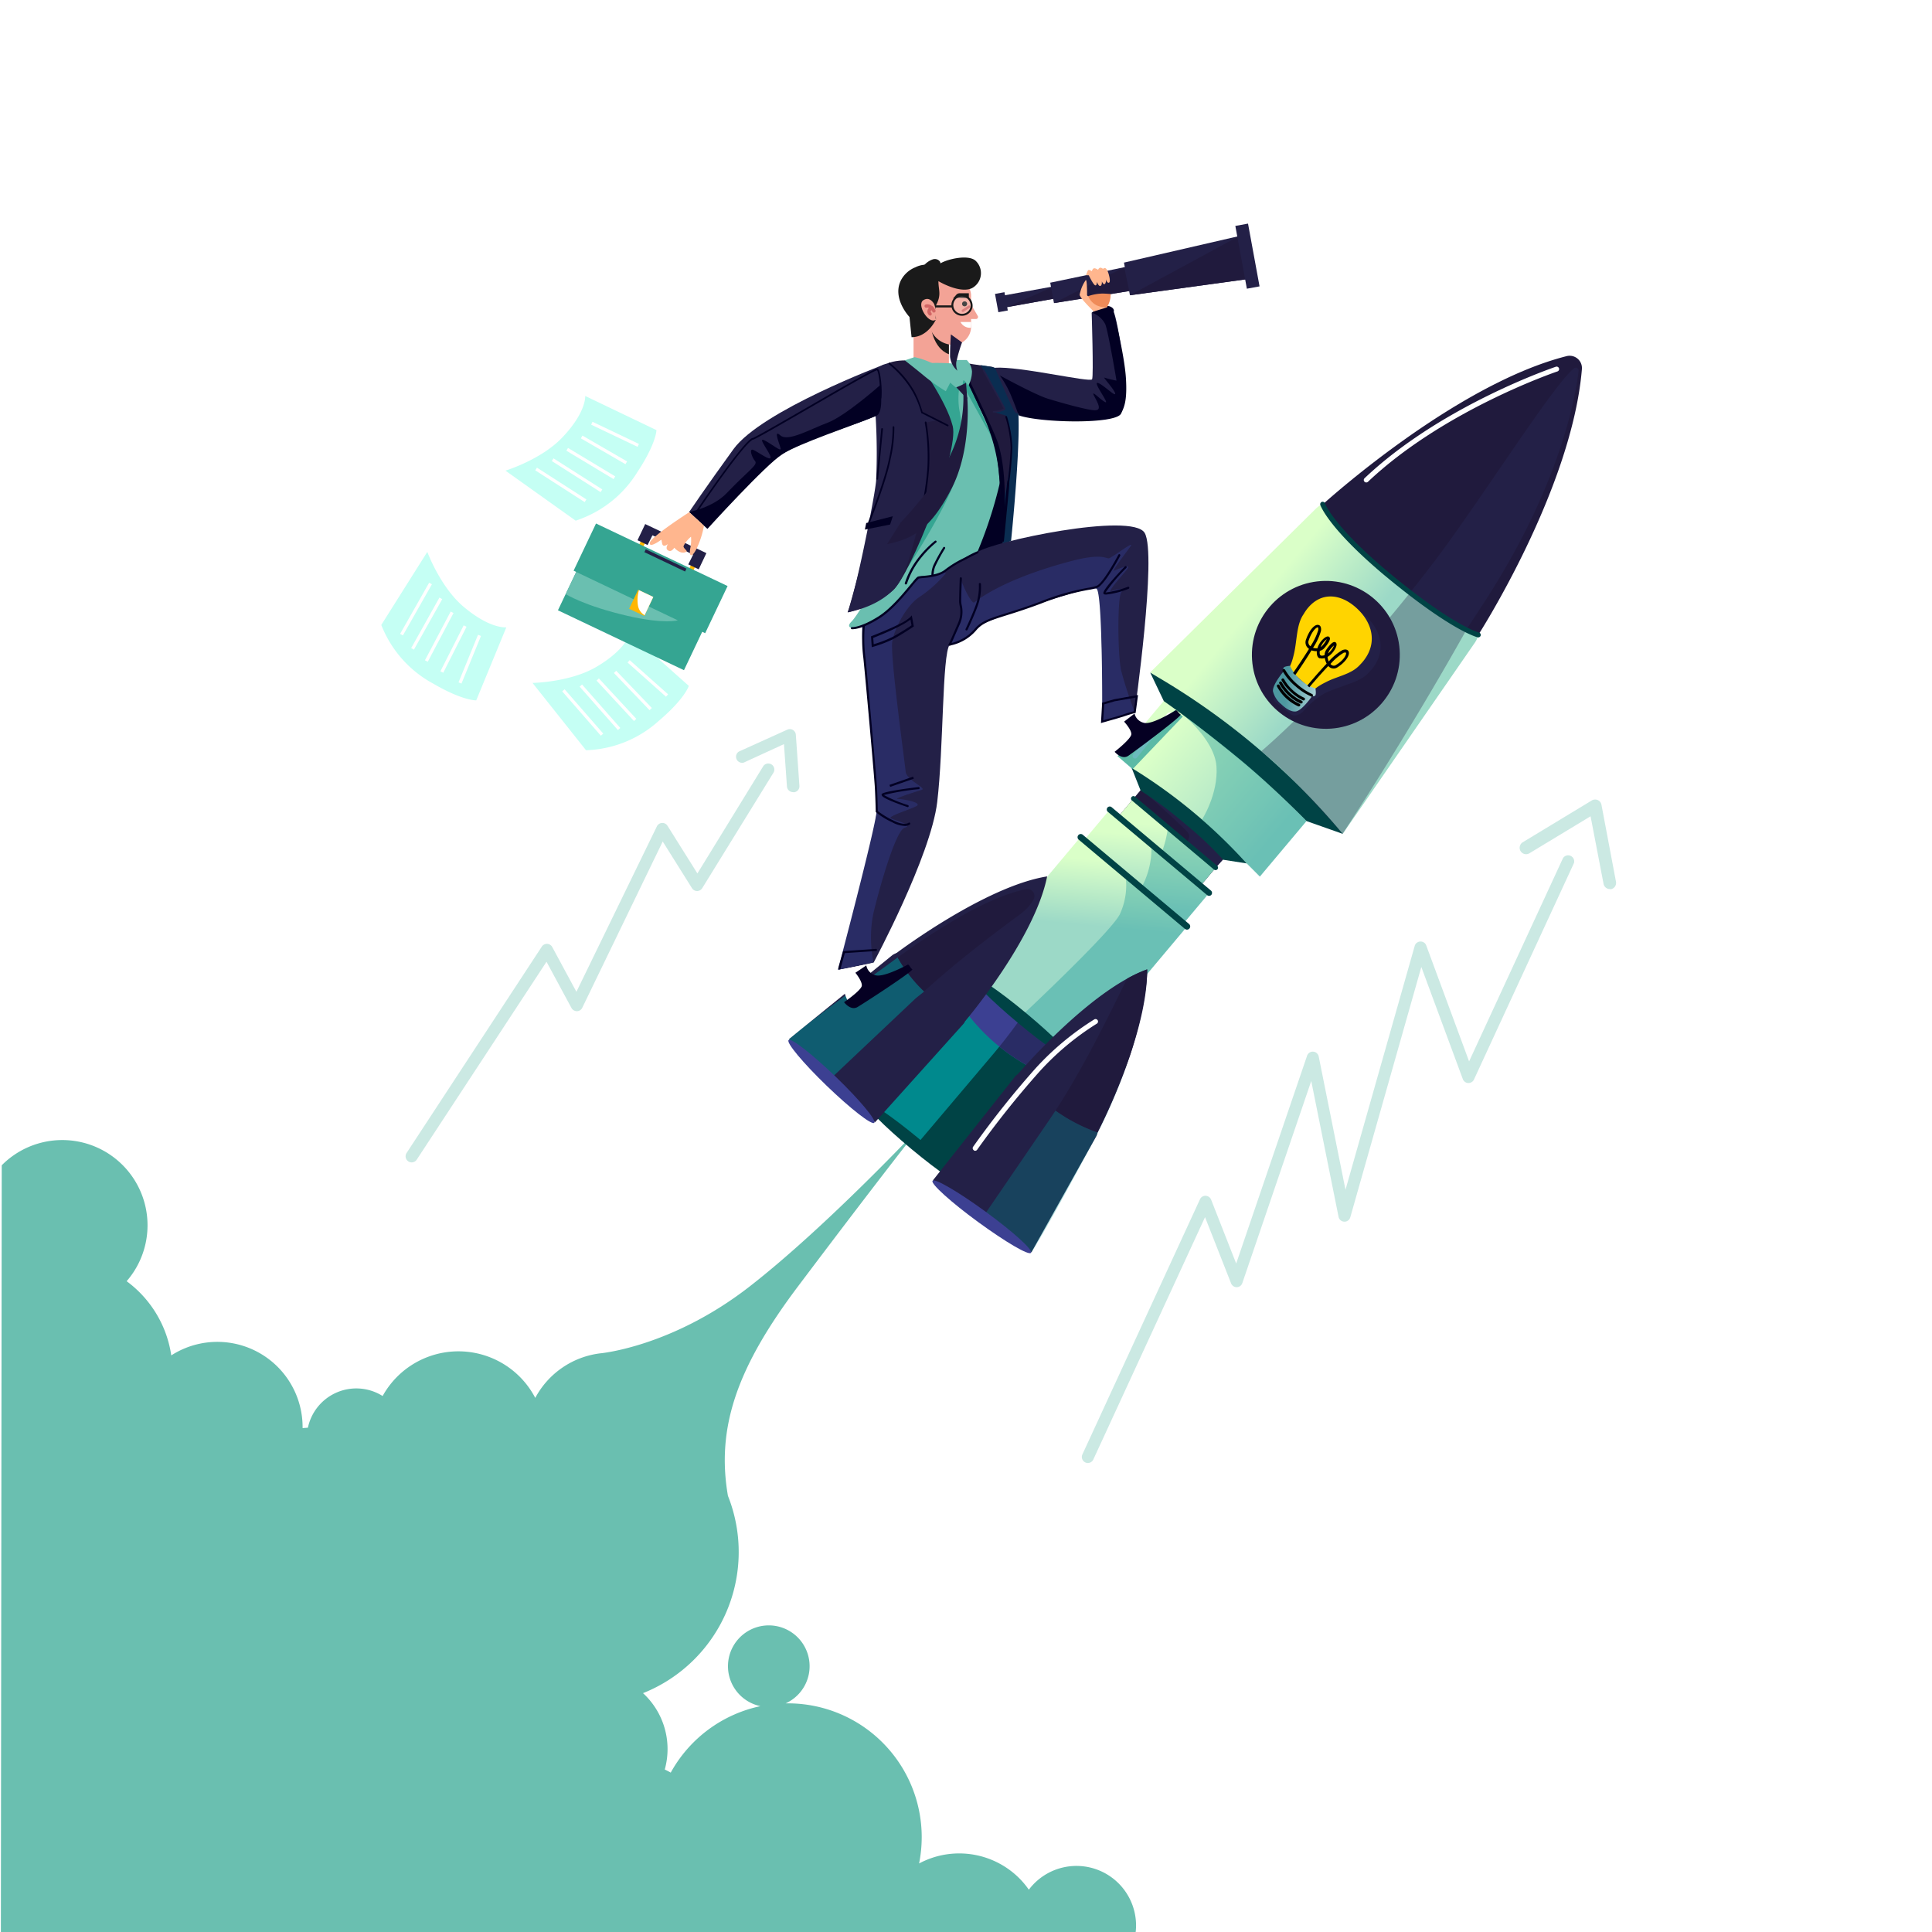 <svg id="Ñëîé_1" data-name="Ñëîé 1" xmlns="http://www.w3.org/2000/svg" xmlns:xlink="http://www.w3.org/1999/xlink" viewBox="0 0 400 400"><defs><style>.cls-1{mask:url(#mask);filter:url(#luminosity-noclip-12);}.cls-10,.cls-12,.cls-14,.cls-16,.cls-18,.cls-2,.cls-20,.cls-22,.cls-4,.cls-6,.cls-8{mix-blend-mode:multiply;}.cls-2{fill:url(#Áåçûìÿííûé_ãðàäèåíò_14);}.cls-3{mask:url(#mask-2);filter:url(#luminosity-noclip-17);}.cls-4{fill:url(#Áåçûìÿííûé_ãðàäèåíò_9);}.cls-5{mask:url(#mask-3);filter:url(#luminosity-noclip-18);}.cls-6{fill:url(#Áåçûìÿííûé_ãðàäèåíò_7);}.cls-7{mask:url(#mask-4);filter:url(#luminosity-noclip-19);}.cls-8{fill:url(#Áåçûìÿííûé_ãðàäèåíò_5);}.cls-9{mask:url(#mask-5);filter:url(#luminosity-noclip-20);}.cls-10{fill:url(#Áåçûìÿííûé_ãðàäèåíò_4);}.cls-11{mask:url(#mask-6);filter:url(#luminosity-noclip-21);}.cls-12{fill:url(#Áåçûìÿííûé_ãðàäèåíò_3);}.cls-13{mask:url(#mask-7);filter:url(#luminosity-noclip-13);}.cls-14{fill:url(#Áåçûìÿííûé_ãðàäèåíò_13);}.cls-15{mask:url(#mask-8);filter:url(#luminosity-noclip-22);}.cls-16{fill:url(#Áåçûìÿííûé_ãðàäèåíò_2);}.cls-17{mask:url(#mask-9);filter:url(#luminosity-noclip-14);}.cls-18{fill:url(#Áåçûìÿííûé_ãðàäèåíò_12);}.cls-19{mask:url(#mask-10);filter:url(#luminosity-noclip-15);}.cls-20{fill:url(#Áåçûìÿííûé_ãðàäèåíò_11);}.cls-21{mask:url(#mask-11);filter:url(#luminosity-noclip-16);}.cls-22{fill:url(#Áåçûìÿííûé_ãðàäèåíò_10);}.cls-23{fill:#f3a396;}.cls-24{fill:#1a1a1a;}.cls-25,.cls-28,.cls-29,.cls-30{fill:none;}.cls-25,.cls-30{stroke:#d26665;}.cls-25,.cls-28,.cls-30{stroke-linecap:round;stroke-linejoin:round;}.cls-25{stroke-width:0.51px;}.cls-26,.cls-27{fill:#fff;}.cls-27{opacity:0.19;}.cls-28,.cls-29{stroke:#1a1a1a;}.cls-28{stroke-width:0.4px;}.cls-29{stroke-miterlimit:10;stroke-width:0.43px;}.cls-30{stroke-width:0.7px;}.cls-31{opacity:0.35;}.cls-32{fill:#6abfb0;}.cls-33{mask:url(#mask-12);}.cls-34,.cls-36,.cls-38,.cls-40{opacity:0.68;}.cls-34{fill:url(#linear-gradient);}.cls-35{mask:url(#mask-13);}.cls-36{fill:url(#linear-gradient-2);}.cls-37{mask:url(#mask-14);}.cls-38{fill:url(#linear-gradient-3);}.cls-39{mask:url(#mask-15);}.cls-40{fill:url(#linear-gradient-4);}.cls-41{fill:#c5fff4;}.cls-42{fill:#004e15;}.cls-43{mask:url(#mask-16);}.cls-44{fill:url(#Áåçûìÿííûé_ãðàäèåíò_92);}.cls-45{mask:url(#mask-17);}.cls-46{fill:#cfe6e9;}.cls-47,.cls-55,.cls-68{fill:#00898d;}.cls-48{fill:#3c4092;}.cls-49{fill:#004345;}.cls-50{fill:#292c65;}.cls-51{fill:#201a3d;}.cls-52,.cls-57{fill:#232047;}.cls-53{fill:url(#Áåçûìÿííûé_ãðàäèåíò_65);}.cls-54{fill:url(#Áåçûìÿííûé_ãðàäèåíò_65-2);}.cls-55,.cls-57{opacity:0.32;}.cls-56{fill:url(#Áåçûìÿííûé_ãðàäèåíò_65-3);}.cls-58{mask:url(#mask-18);}.cls-59{opacity:0.31;fill:url(#Áåçûìÿííûé_ãðàäèåíò_92-2);}.cls-60{mask:url(#mask-19);}.cls-61,.cls-77,.cls-79{opacity:0.66;}.cls-61{fill:url(#Áåçûìÿííûé_ãðàäèåíò_92-3);}.cls-62{fill:url(#Áåçûìÿííûé_ãðàäèåíò_65-4);}.cls-63{fill:url(#Áåçûìÿííûé_ãðàäèåíò_65-5);}.cls-64{fill:#ffd400;}.cls-65{fill:url(#Áåçûìÿííûé_ãðàäèåíò_609);}.cls-66{mask:url(#mask-20);}.cls-67{fill:url(#Áåçûìÿííûé_ãðàäèåíò_614);}.cls-68{opacity:0.58;}.cls-69{fill:#ffb600;}.cls-70{fill:#35a592;}.cls-71{fill:#020023;}.cls-72{fill:url(#Áåçûìÿííûé_ãðàäèåíò_6);}.cls-73{fill:#ffb68e;}.cls-74{fill:#ef8b59;}.cls-75{fill:#dd2400;}.cls-76{mask:url(#mask-21);}.cls-77{fill:url(#Áåçûìÿííûé_ãðàäèåíò_92-4);}.cls-78{mask:url(#mask-22);}.cls-79{fill:url(#Áåçûìÿííûé_ãðàäèåíò_92-5);}.cls-80{fill:#050023;}.cls-81{filter:url(#luminosity-noclip-11);}.cls-82{filter:url(#luminosity-noclip-10);}.cls-83{filter:url(#luminosity-noclip-9);}.cls-84{filter:url(#luminosity-noclip-8);}.cls-85{filter:url(#luminosity-noclip-7);}.cls-86{filter:url(#luminosity-noclip-6);}.cls-87{filter:url(#luminosity-noclip-5);}.cls-88{filter:url(#luminosity-noclip-4);}.cls-89{filter:url(#luminosity-noclip-3);}.cls-90{filter:url(#luminosity-noclip-2);}.cls-91{filter:url(#luminosity-noclip);}</style><filter id="luminosity-noclip" x="324.05" y="-8392" width="30.58" height="32766" filterUnits="userSpaceOnUse" color-interpolation-filters="sRGB"><feFlood flood-color="#fff" result="bg"/><feBlend in="SourceGraphic" in2="bg"/></filter><mask id="mask" x="324.05" y="-8392" width="30.58" height="32766" maskUnits="userSpaceOnUse"><g class="cls-91"/></mask><linearGradient id="Áåçûìÿííûé_ãðàäèåíò_14" x1="335.36" y1="141.36" x2="366.22" y2="141.36" gradientTransform="translate(-20.5 11.75) rotate(-3.88)" gradientUnits="userSpaceOnUse"><stop offset="0.06" stop-color="#fff"/><stop offset="0.43" stop-color="#a3a3a3"/><stop offset="1"/></linearGradient><filter id="luminosity-noclip-2" x="0.18" y="-8392" width="299.38" height="32766" filterUnits="userSpaceOnUse" color-interpolation-filters="sRGB"><feFlood flood-color="#fff" result="bg"/><feBlend in="SourceGraphic" in2="bg"/></filter><mask id="mask-2" x="0.18" y="-8392" width="299.38" height="32766" maskUnits="userSpaceOnUse"><g class="cls-90"/></mask><linearGradient id="Áåçûìÿííûé_ãðàäèåíò_9" x1="15.69" y1="418.67" x2="262.48" y2="213.59" gradientTransform="matrix(1, 0, 0, 1, 0, 0)" xlink:href="#Áåçûìÿííûé_ãðàäèåíò_14"/><filter id="luminosity-noclip-3" x="274.62" y="-8392" width="50.51" height="32766" filterUnits="userSpaceOnUse" color-interpolation-filters="sRGB"><feFlood flood-color="#fff" result="bg"/><feBlend in="SourceGraphic" in2="bg"/></filter><mask id="mask-3" x="274.62" y="-8392" width="50.51" height="32766" maskUnits="userSpaceOnUse"><g class="cls-89"/></mask><linearGradient id="Áåçûìÿííûé_ãðàäèåíò_7" x1="207.72" y1="2.53" x2="218.6" y2="-5.94" gradientTransform="matrix(-0.77, -0.64, -0.64, 0.77, 460.8, 222.5)" xlink:href="#Áåçûìÿííûé_ãðàäèåíò_14"/><filter id="luminosity-noclip-4" x="240.67" y="-8392" width="36.76" height="32766" filterUnits="userSpaceOnUse" color-interpolation-filters="sRGB"><feFlood flood-color="#fff" result="bg"/><feBlend in="SourceGraphic" in2="bg"/></filter><mask id="mask-4" x="240.67" y="-8392" width="36.76" height="32766" maskUnits="userSpaceOnUse"><g class="cls-88"/></mask><linearGradient id="Áåçûìÿííûé_ãðàäèåíò_5" x1="217.68" y1="54.73" x2="232.06" y2="43.54" gradientTransform="matrix(-0.77, -0.64, -0.64, 0.77, 460.8, 222.5)" xlink:href="#Áåçûìÿííûé_ãðàäèåíò_14"/><filter id="luminosity-noclip-5" x="269.3" y="-8392" width="13.02" height="32766" filterUnits="userSpaceOnUse" color-interpolation-filters="sRGB"><feFlood flood-color="#fff" result="bg"/><feBlend in="SourceGraphic" in2="bg"/></filter><mask id="mask-5" x="269.3" y="-8392" width="13.02" height="32766" maskUnits="userSpaceOnUse"><g class="cls-87"/></mask><linearGradient id="Áåçûìÿííûé_ãðàäèåíò_4" x1="122.8" y1="-47.5" x2="130.87" y2="-32.05" gradientTransform="matrix(0.51, 0.67, -0.53, 0.4, 192, 58.07)" gradientUnits="userSpaceOnUse"><stop offset="0.06" stop-color="#fff"/><stop offset="1"/></linearGradient><filter id="luminosity-noclip-6" x="233.88" y="-8392" width="19.34" height="32766" filterUnits="userSpaceOnUse" color-interpolation-filters="sRGB"><feFlood flood-color="#fff" result="bg"/><feBlend in="SourceGraphic" in2="bg"/></filter><mask id="mask-6" x="233.88" y="-8392" width="19.34" height="32766" maskUnits="userSpaceOnUse"><g class="cls-86"/></mask><linearGradient id="Áåçûìÿííûé_ãðàäèåíò_3" x1="250.94" y1="58.02" x2="270.54" y2="58.02" xlink:href="#Áåçûìÿííûé_ãðàäèåíò_14"/><filter id="luminosity-noclip-7" x="132.98" y="-8392" width="24.12" height="32766" filterUnits="userSpaceOnUse" color-interpolation-filters="sRGB"><feFlood flood-color="#fff" result="bg"/><feBlend in="SourceGraphic" in2="bg"/></filter><mask id="mask-7" x="132.98" y="-8392" width="24.12" height="32766" maskUnits="userSpaceOnUse"><g class="cls-85"/></mask><linearGradient id="Áåçûìÿííûé_ãðàäèåíò_13" x1="148.51" y1="73.78" x2="172.85" y2="73.78" xlink:href="#Áåçûìÿííûé_ãðàäèåíò_14"/><filter id="luminosity-noclip-8" x="256.71" y="-8392" width="4.64" height="32766" filterUnits="userSpaceOnUse" color-interpolation-filters="sRGB"><feFlood flood-color="#fff" result="bg"/><feBlend in="SourceGraphic" in2="bg"/></filter><mask id="mask-8" x="256.71" y="-8392" width="4.64" height="32766" maskUnits="userSpaceOnUse"><g class="cls-84"/></mask><linearGradient id="Áåçûìÿííûé_ãðàäèåíò_2" x1="274.19" y1="59.16" x2="278.11" y2="59.16" xlink:href="#Áåçûìÿííûé_ãðàäèåíò_14"/><filter id="luminosity-noclip-9" x="66.29" y="-8392" width="71.48" height="32766" filterUnits="userSpaceOnUse" color-interpolation-filters="sRGB"><feFlood flood-color="#fff" result="bg"/><feBlend in="SourceGraphic" in2="bg"/></filter><mask id="mask-9" x="66.29" y="-8392" width="71.48" height="32766" maskUnits="userSpaceOnUse"><g class="cls-83"/></mask><linearGradient id="Áåçûìÿííûé_ãðàäèåíò_12" x1="68.67" y1="170.83" x2="139.39" y2="170.83" gradientTransform="matrix(0.99, 0.13, -0.11, 0.81, 18.45, 30.73)" xlink:href="#Áåçûìÿííûé_ãðàäèåíò_14"/><filter id="luminosity-noclip-10" x="282.55" y="-8392" width="63.93" height="32766" filterUnits="userSpaceOnUse" color-interpolation-filters="sRGB"><feFlood flood-color="#fff" result="bg"/><feBlend in="SourceGraphic" in2="bg"/></filter><mask id="mask-10" x="282.55" y="-8392" width="63.93" height="32766" maskUnits="userSpaceOnUse"><g class="cls-82"/></mask><linearGradient id="Áåçûìÿííûé_ãðàäèåíò_11" x1="279.6" y1="260.04" x2="343.45" y2="260.04" gradientTransform="matrix(1, 0.01, -0.01, 1, 6.77, -10.91)" xlink:href="#Áåçûìÿííûé_ãðàäèåíò_14"/><filter id="luminosity-noclip-11" x="102.96" y="-8392" width="1.46" height="32766" filterUnits="userSpaceOnUse" color-interpolation-filters="sRGB"><feFlood flood-color="#fff" result="bg"/><feBlend in="SourceGraphic" in2="bg"/></filter><mask id="mask-11" x="102.96" y="-8392" width="1.46" height="32766" maskUnits="userSpaceOnUse"><g class="cls-81"/></mask><linearGradient id="Áåçûìÿííûé_ãðàäèåíò_10" x1="103.1" y1="344.13" x2="104.5" y2="342.96" gradientTransform="matrix(1, 0, 0, 1, 0, 0)" xlink:href="#Áåçûìÿííûé_ãðàäèåíò_14"/><filter id="luminosity-noclip-12" x="324.05" y="119.93" width="30.58" height="19.3" filterUnits="userSpaceOnUse" color-interpolation-filters="sRGB"><feFlood flood-color="#fff" result="bg"/><feBlend in="SourceGraphic" in2="bg"/></filter><mask id="mask-12" x="324.05" y="119.93" width="30.58" height="19.3" maskUnits="userSpaceOnUse"><g class="cls-1"><path class="cls-2" d="M327.88,139.23l21-1.83c5.21-.46,7.7-6.88,3.94-10.51a6.48,6.48,0,0,0-4.75-1.79,6.85,6.85,0,0,0-6.68,4.91s-.61-12.56-8.38-9.64c-8,3-2,11.75-2,11.75s-7.25,1.46-6.95,4.16S327.88,139.23,327.88,139.23Z"/></g></mask><linearGradient id="linear-gradient" x1="335.36" y1="141.36" x2="366.22" y2="141.36" gradientTransform="translate(-20.5 11.75) rotate(-3.88)" gradientUnits="userSpaceOnUse"><stop offset="0.06" stop-color="#fff"/><stop offset="0.15" stop-color="#fff"/><stop offset="0.93" stop-color="#1affff"/></linearGradient><filter id="luminosity-noclip-13" x="132.98" y="67.28" width="24.12" height="15.22" filterUnits="userSpaceOnUse" color-interpolation-filters="sRGB"><feFlood flood-color="#fff" result="bg"/><feBlend in="SourceGraphic" in2="bg"/></filter><mask id="mask-13" x="132.98" y="67.28" width="24.12" height="15.22" maskUnits="userSpaceOnUse"><g class="cls-13"><path class="cls-14" d="M136,82.51l16.57-1.45a4.88,4.88,0,0,0,3.11-8.28,5.13,5.13,0,0,0-3.75-1.42,5.41,5.41,0,0,0-5.27,3.87s-.48-9.9-6.61-7.6c-6.28,2.35-1.57,9.27-1.57,9.27s-5.72,1.15-5.48,3.28S136,82.51,136,82.51Z"/></g></mask><linearGradient id="linear-gradient-2" x1="148.51" y1="73.78" x2="172.85" y2="73.78" xlink:href="#linear-gradient"/><filter id="luminosity-noclip-14" x="66.29" y="160.85" width="71.48" height="43.4" filterUnits="userSpaceOnUse" color-interpolation-filters="sRGB"><feFlood flood-color="#fff" result="bg"/><feBlend in="SourceGraphic" in2="bg"/></filter><mask id="mask-14" x="66.29" y="160.85" width="71.48" height="43.4" maskUnits="userSpaceOnUse"><g class="cls-17"><path class="cls-18" d="M72.12,201.56l54.75,2.69s11.58-7,10.86-16.17-17.37-3.81-19-2.55,3-22.23-18.9-24.56S86.59,189.88,83.19,189.8s-9.62-6-14.06-4S65.28,196.69,72.12,201.56Z"/></g></mask><linearGradient id="linear-gradient-3" x1="68.67" y1="170.83" x2="139.39" y2="170.83" gradientTransform="matrix(0.99, 0.13, -0.11, 0.81, 18.45, 30.73)" xlink:href="#linear-gradient"/><filter id="luminosity-noclip-15" x="282.55" y="237.17" width="63.93" height="32.19" filterUnits="userSpaceOnUse" color-interpolation-filters="sRGB"><feFlood flood-color="#fff" result="bg"/><feBlend in="SourceGraphic" in2="bg"/></filter><mask id="mask-15" x="282.55" y="237.17" width="63.93" height="32.19" maskUnits="userSpaceOnUse"><g class="cls-19"><path class="cls-20" d="M287.16,269.36l53.42-2.84s8.85-6.66,4.86-12.69c-5.91-9-21.17-.7-22.56.42s.34-20.16-17-16.7c-18.31,3.65-8.23,24.83-9.35,21.71-1.73-4.77-6-5.67-10.05-3.77S279.94,266.2,287.16,269.36Z"/></g></mask><linearGradient id="linear-gradient-4" x1="279.6" y1="260.04" x2="343.45" y2="260.04" gradientTransform="matrix(1, 0.01, -0.01, 1, 6.77, -10.91)" xlink:href="#linear-gradient"/><filter id="luminosity-noclip-16" x="102.96" y="342.52" width="1.46" height="2.67" filterUnits="userSpaceOnUse" color-interpolation-filters="sRGB"><feFlood flood-color="#fff" result="bg"/><feBlend in="SourceGraphic" in2="bg"/></filter><mask id="mask-16" x="102.96" y="342.52" width="1.46" height="2.67" maskUnits="userSpaceOnUse"><g class="cls-21"><path class="cls-22" d="M103.91,345.18c-.3-.9-.61-1.79-1-2.66.48.28,1,.55,1.46.81C104.23,343.94,104.07,344.56,103.91,345.18Z"/></g></mask><linearGradient id="Áåçûìÿííûé_ãðàäèåíò_92" x1="103.1" y1="344.13" x2="104.5" y2="342.96" gradientUnits="userSpaceOnUse"><stop offset="0.06" stop-color="#fff"/><stop offset="0.43" stop-color="#fff"/><stop offset="1" stop-color="#fff"/></linearGradient><filter id="luminosity-noclip-17" x="0.18" y="208.37" width="299.38" height="191.63" filterUnits="userSpaceOnUse" color-interpolation-filters="sRGB"><feFlood flood-color="#fff" result="bg"/><feBlend in="SourceGraphic" in2="bg"/></filter><mask id="mask-17" x="0.18" y="208.37" width="299.38" height="191.63" maskUnits="userSpaceOnUse"><g class="cls-3"><path class="cls-4" d="M299.54,391.74a11.66,11.66,0,0,0-22.83-2.6,37.13,37.13,0,0,0-17.2-4.2c-.79,0-1.58,0-2.36.08v-.08a21.27,21.27,0,0,0-28.94-19.89,13.39,13.39,0,0,0,.09-1.43A11.66,11.66,0,1,0,212,374.33h-.25a18,18,0,0,0-9.1,2.47,23.31,23.31,0,0,0-17.55-19.47c0-.77.07-1.55.07-2.33a41,41,0,0,0-11-28,46.59,46.59,0,0,1-9-49.62l.18-.42c9.65-22.59,30.91-46.38,35.44-52.46a1.78,1.78,0,1,0-2.89-2.06c-4,5.29-21.33,25.63-45.3,41.64-8,5.32-19.55,7.25-30.61,7.65-13.34.48-26.24-4.12-36.92-12.13a38.54,38.54,0,0,0-32.91-6.42,23.4,23.4,0,0,0,.14-2.53,22.32,22.32,0,0,0-17.84-21.86,18.8,18.8,0,0,0,.18-2.39A18,18,0,0,0,.18,219.17V400H159.54a41.35,41.35,0,0,0,.87-6.23,23.9,23.9,0,0,0,2.45,2.91,23.2,23.2,0,0,0,4.21,3.32h24.74a22.85,22.85,0,0,0,2.76-2,19,19,0,0,0,.8,2H296.73A11.57,11.57,0,0,0,299.54,391.74Z"/></g></mask><linearGradient id="Áåçûìÿííûé_ãðàäèåíò_65" x1="179.53" y1="80.02" x2="218.14" y2="80.02" gradientTransform="matrix(-0.77, -0.64, -0.64, 0.77, 460.8, 222.5)" gradientUnits="userSpaceOnUse"><stop offset="0.09" stop-color="#9cd9c7"/><stop offset="0.87" stop-color="#daffc8"/></linearGradient><linearGradient id="Áåçûìÿííûé_ãðàäèåíò_65-2" x1="201.1" y1="122.44" x2="212.39" y2="106.31" gradientTransform="matrix(1, 0, 0, -1, 28.9, 316.56)" xlink:href="#Áåçûìÿííûé_ãðàäèåíò_65"/><linearGradient id="Áåçûìÿííûé_ãðàäèåíò_65-3" x1="193.91" y1="53.23" x2="219.91" y2="53.23" xlink:href="#Áåçûìÿííûé_ãðàäèåíò_65"/><filter id="luminosity-noclip-18" x="274.62" y="74.63" width="50.51" height="33.49" filterUnits="userSpaceOnUse" color-interpolation-filters="sRGB"><feFlood flood-color="#fff" result="bg"/><feBlend in="SourceGraphic" in2="bg"/></filter><mask id="mask-18" x="274.62" y="74.63" width="50.51" height="33.49" maskUnits="userSpaceOnUse"><g class="cls-5"><path class="cls-6" d="M321.52,77.76S303.6,86,291.8,95s-14.9,13.18-14.9,13.18l-2.28-3.29s14-13.47,30.07-21.26,20.89-9.79,20.41-8.65S321.52,77.76,321.52,77.76Z"/></g></mask><linearGradient id="Áåçûìÿííûé_ãðàäèåíò_92-2" x1="207.72" y1="2.53" x2="218.6" y2="-5.94" gradientTransform="matrix(-0.77, -0.64, -0.64, 0.77, 460.8, 222.5)" xlink:href="#Áåçûìÿííûé_ãðàäèåíò_92"/><filter id="luminosity-noclip-19" x="240.67" y="106.66" width="36.76" height="36.66" filterUnits="userSpaceOnUse" color-interpolation-filters="sRGB"><feFlood flood-color="#fff" result="bg"/><feBlend in="SourceGraphic" in2="bg"/></filter><mask id="mask-19" x="240.67" y="106.66" width="36.76" height="36.66" maskUnits="userSpaceOnUse"><g class="cls-7"><path class="cls-8" d="M277.44,110.87s-9.34,8.89-15.94,15.74-14.88,16.7-14.88,16.7l-6-4s13.93-13.91,22.67-22.43c7.9-7.72,10.94-10.25,10.94-10.25Z"/></g></mask><linearGradient id="Áåçûìÿííûé_ãðàäèåíò_92-3" x1="217.68" y1="54.73" x2="232.06" y2="43.54" gradientTransform="matrix(-0.77, -0.64, -0.64, 0.77, 460.8, 222.5)" xlink:href="#Áåçûìÿííûé_ãðàäèåíò_92"/><linearGradient id="Áåçûìÿííûé_ãðàäèåíò_65-4" x1="200.99" y1="124.29" x2="211.72" y2="108.96" gradientTransform="matrix(1, 0, 0, -1, 27.82, 319.54)" xlink:href="#Áåçûìÿííûé_ãðàäèåíò_65"/><linearGradient id="Áåçûìÿííûé_ãðàäèåíò_65-5" x1="200.85" y1="130.15" x2="210.9" y2="115.79" gradientTransform="matrix(1, 0, 0, -1, 24.18, 329.54)" xlink:href="#Áåçûìÿííûé_ãðàäèåíò_65"/><linearGradient id="Áåçûìÿííûé_ãðàäèåíò_609" x1="271.85" y1="40.17" x2="285.05" y2="49.43" gradientTransform="matrix(-0.77, -0.64, -0.64, 0.77, 514.14, 285.24)" gradientUnits="userSpaceOnUse"><stop offset="0.17" stop-color="#e0f3f4"/><stop offset="0.79" stop-color="#4d98a0"/></linearGradient><filter id="luminosity-noclip-20" x="269.3" y="124.75" width="13.02" height="6.08" filterUnits="userSpaceOnUse" color-interpolation-filters="sRGB"><feFlood flood-color="#fff" result="bg"/><feBlend in="SourceGraphic" in2="bg"/></filter><mask id="mask-20" x="269.3" y="124.75" width="13.02" height="6.08" maskUnits="userSpaceOnUse"><g class="cls-9"><path class="cls-10" d="M269.3,130.82s1.7-7.32,7.48-5.89a7.7,7.7,0,0,1,5.54,5.1,14.65,14.65,0,0,0-5.54-2.19C271.51,127.15,270.06,130.08,269.3,130.82Z"/></g></mask><linearGradient id="Áåçûìÿííûé_ãðàäèåíò_614" x1="122.8" y1="-47.5" x2="130.87" y2="-32.05" gradientTransform="matrix(0.51, 0.67, -0.53, 0.4, 192, 58.07)" gradientUnits="userSpaceOnUse"><stop offset="0.06" stop-color="#fff"/><stop offset="1" stop-color="#fff"/></linearGradient><linearGradient id="Áåçûìÿííûé_ãðàäèåíò_6" x1="218.69" y1="97.5" x2="225.85" y2="97.5" gradientTransform="translate(-20.5 11.75) rotate(-3.88)" gradientUnits="userSpaceOnUse"><stop offset="0.12" stop-color="#0a2d51"/><stop offset="1" stop-color="#0a2d51"/></linearGradient><filter id="luminosity-noclip-21" x="233.88" y="49.64" width="19.34" height="4.46" filterUnits="userSpaceOnUse" color-interpolation-filters="sRGB"><feFlood flood-color="#fff" result="bg"/><feBlend in="SourceGraphic" in2="bg"/></filter><mask id="mask-21" x="233.88" y="49.64" width="19.34" height="4.46" maskUnits="userSpaceOnUse"><g class="cls-11"><path class="cls-12" d="M233.88,54.1s5-.24,9.5-.38,9.84-4.08,9.84-4.08Z"/></g></mask><linearGradient id="Áåçûìÿííûé_ãðàäèåíò_92-4" x1="250.94" y1="58.02" x2="270.54" y2="58.02" gradientTransform="translate(-20.5 11.75) rotate(-3.88)" xlink:href="#Áåçûìÿííûé_ãðàäèåíò_92"/><filter id="luminosity-noclip-22" x="256.71" y="46.54" width="4.64" height="10.95" filterUnits="userSpaceOnUse" color-interpolation-filters="sRGB"><feFlood flood-color="#fff" result="bg"/><feBlend in="SourceGraphic" in2="bg"/></filter><mask id="mask-22" x="256.71" y="46.54" width="4.64" height="10.95" maskUnits="userSpaceOnUse"><g class="cls-15"><path class="cls-16" d="M256.71,47s1.65,4.8,2.55,6.92a16.12,16.12,0,0,0,2.09,3.55l-2-11Z"/></g></mask><linearGradient id="Áåçûìÿííûé_ãðàäèåíò_92-5" x1="274.19" y1="59.16" x2="278.11" y2="59.16" gradientTransform="translate(-20.5 11.75) rotate(-3.88)" xlink:href="#Áåçûìÿííûé_ãðàäèåíò_92"/></defs><title>rocket launch</title><path class="cls-23" d="M189.15,65.7h7.31a0,0,0,0,1,0,0V75.91a3.38,3.38,0,0,1-3.38,3.38h-.56a3.38,3.38,0,0,1-3.38-3.38V65.7A0,0,0,0,1,189.15,65.7Z"/><path class="cls-24" d="M192.7,67.34s.35,4.71,3.76,6V69.81l-3.94-2.32"/><path class="cls-23" d="M197.36,71.4h0a5.14,5.14,0,0,1-5.07-5.22V56.74l4.68-.49c1.75,0,4.08,3.08,4.08,4.88v6.48A3.74,3.74,0,0,1,197.36,71.4Z"/><path class="cls-23" d="M200.74,62.53l1.67,2.84a.43.43,0,0,1-.35.68h-2.51Z"/><path class="cls-24" d="M198.44,56.44A22.89,22.89,0,0,0,193,54.93a5.13,5.13,0,0,0-3.48.41,5.77,5.77,0,0,0-3,2.71c-1.87,3.75,1.78,7.58,1.78,7.58l.43,4.18c3.43,0,5.05-3.68,5.05-3.68l-.21-6.39,0,0,.86-2.08,2-.38S202.19,57.83,198.44,56.44Z"/><path class="cls-24" d="M201.21,59.67c-2.17,1-5.71-.75-6.92-1.46,0,2,.75,2.83-.68,5.33,0,0-3.49-4.91-3.21-5.73l-.46,0s.51-3.15,3.13-4.09a1.31,1.31,0,0,1,1.46.35.66.66,0,0,1,.17.46c1.55-.94,5.86-1.89,7.3-.53A3.52,3.52,0,0,1,201.21,59.67Z"/><circle class="cls-24" cx="199.71" cy="62.91" r="0.52"/><line class="cls-25" x1="200.65" y1="63.48" x2="199.35" y2="64.34"/><path class="cls-24" d="M200.59,61.71l0-1-1.89,0a1,1,0,0,0-.65.25l-.75.86,1.25-.18Z"/><path class="cls-26" d="M201.05,66.67h-2.19A2.22,2.22,0,0,0,201,67.86,5.82,5.82,0,0,0,201.05,66.67Z"/><path class="cls-27" d="M201.16,63.44a2,2,0,1,1-1.94-2.26A2.12,2.12,0,0,1,201.16,63.44Z"/><path class="cls-28" d="M201.16,63.44a2,2,0,1,1-1.94-2.26A2.12,2.12,0,0,1,201.16,63.44Z"/><line class="cls-29" x1="197.27" y1="63.44" x2="193.61" y2="63.44"/><path class="cls-23" d="M193.66,66.24c-1.43.88-3.92-3.12-2.52-4.07s2.28.81,2.28.81l.42,1.36-.13,1.47.07.43Z"/><path class="cls-30" d="M191.76,63.37s.94-.28,1.6,1"/><path class="cls-30" d="M192.91,63.74s-1,.5-.35,1.26"/><g class="cls-31"><path class="cls-32" d="M164.18,164a1.26,1.26,0,0,1-1.25-1.17l-.62-8.77L154,157.88a1.26,1.26,0,0,1-1-2.29l10-4.52a1.25,1.25,0,0,1,1.77,1.05l.74,10.57a1.24,1.24,0,0,1-1.16,1.34Z"/></g><g class="cls-31"><path class="cls-32" d="M85.23,240.66a1.24,1.24,0,0,1-.69-.21,1.26,1.26,0,0,1-.36-1.74l28-42.73a1.26,1.26,0,0,1,2.16.1l5,9.26L136,171.09a1.26,1.26,0,0,1,2.2-.12l6.19,9.87L158,158.67a1.25,1.25,0,0,1,2.13,1.32l-14.74,23.89a1.28,1.28,0,0,1-1.06.6h0a1.27,1.27,0,0,1-1.06-.59l-6.06-9.67-16.66,34.43a1.26,1.26,0,0,1-1.1.71,1.32,1.32,0,0,1-1.13-.66l-5.17-9.58-26.89,41A1.25,1.25,0,0,1,85.23,240.66Z"/></g><g class="cls-31"><path class="cls-32" d="M333.31,184.07A1.33,1.33,0,0,1,332,183l-2.69-14-12.66,7.66a1.33,1.33,0,0,1-1.38-2.28l14.3-8.66a1.34,1.34,0,0,1,1.23-.07,1.3,1.3,0,0,1,.77,1l3,15.89a1.33,1.33,0,0,1-1.05,1.56A1.15,1.15,0,0,1,333.31,184.07Z"/></g><g class="cls-31"><path class="cls-32" d="M225.24,302.9a1.22,1.22,0,0,1-.52-.11,1.26,1.26,0,0,1-.62-1.67l24.34-52.81a1.21,1.21,0,0,1,1.17-.73,1.27,1.27,0,0,1,1.14.8l5.19,13.22,14.67-43a1.25,1.25,0,0,1,2.42.16l5.54,27.57,14.33-50.49a1.26,1.26,0,0,1,1.16-.91,1.24,1.24,0,0,1,1.23.82l8.87,24,19.44-42.08a1.26,1.26,0,0,1,2.28,1l-20.71,44.83a1.25,1.25,0,0,1-2.31-.09l-8.59-23.21L279.57,252a1.25,1.25,0,0,1-2.44-.09l-5.65-28.1-14.27,41.84a1.25,1.25,0,0,1-1.16.85h0a1.26,1.26,0,0,1-1.17-.8L249.49,252l-23.11,50.13A1.25,1.25,0,0,1,225.24,302.9Z"/></g><g class="cls-33"><path class="cls-34" d="M327.88,139.23l21-1.83c5.21-.46,7.7-6.88,3.94-10.51a6.48,6.48,0,0,0-4.75-1.79,6.85,6.85,0,0,0-6.68,4.91s-.61-12.56-8.38-9.64c-8,3-2,11.75-2,11.75s-7.25,1.46-6.95,4.16S327.88,139.23,327.88,139.23Z"/></g><g class="cls-35"><path class="cls-36" d="M136,82.51l16.57-1.45a4.88,4.88,0,0,0,3.11-8.28,5.13,5.13,0,0,0-3.75-1.42,5.41,5.41,0,0,0-5.27,3.87s-.48-9.9-6.61-7.6c-6.28,2.35-1.57,9.27-1.57,9.27s-5.72,1.15-5.48,3.28S136,82.51,136,82.51Z"/></g><g class="cls-37"><path class="cls-38" d="M72.12,201.56l54.75,2.69s11.58-7,10.86-16.17-17.37-3.81-19-2.55,3-22.23-18.9-24.56S86.59,189.88,83.19,189.8s-9.62-6-14.06-4S65.28,196.69,72.12,201.56Z"/></g><g class="cls-39"><path class="cls-40" d="M287.16,269.36l53.42-2.84s8.85-6.66,4.86-12.69c-5.91-9-21.17-.7-22.56.42s.34-20.16-17-16.7c-18.31,3.65-8.23,24.83-9.35,21.71-1.73-4.77-6-5.67-10.05-3.77S279.94,266.2,287.16,269.36Z"/></g><path class="cls-41" d="M104.65,97.44s7.43-2.27,11.79-6.89c5-5.25,4.72-8.57,4.72-8.57l14.75,7.07s0,2.71-3.95,8.69a23.51,23.51,0,0,1-11.59,9.63c-.74.29-1.18.43-1.18.43Z"/><path class="cls-42" d="M121.47,103.72l-10.25-6.59Z"/><rect class="cls-26" x="116.02" y="94.34" width="0.66" height="12.18" transform="matrix(0.54, -0.84, 0.84, 0.54, -31.08, 143.89)"/><path class="cls-42" d="M124.53,101.61l-10.11-6.43Z"/><polygon class="cls-26" points="124.35 101.89 114.24 95.45 114.6 94.9 124.7 101.33 124.35 101.89"/><path class="cls-42" d="M127.21,98.9,117.43,93Z"/><rect class="cls-26" x="121.99" y="90.25" width="0.66" height="11.41" transform="translate(-22.98 151.27) rotate(-58.95)"/><path class="cls-42" d="M129.66,95.82l-9.23-5.34Z"/><rect class="cls-26" x="124.72" y="87.82" width="0.66" height="10.67" transform="translate(-18.23 154.69) rotate(-59.93)"/><path class="cls-42" d="M132.13,92.2l-9.6-4.58Z"/><rect class="cls-26" x="127" y="84.59" width="0.66" height="10.65" transform="translate(-8.66 166.09) rotate(-64.48)"/><path class="cls-41" d="M110.25,141.39s7.77-.11,13.24-3.33c6.22-3.67,6.92-6.92,6.92-6.92L142.61,142s-.76,2.61-6.22,7.25a23.51,23.51,0,0,1-13.8,6c-.8.07-1.26.08-1.26.08Z"/><path class="cls-42" d="M124.65,152.11l-8-9.18Z"/><rect class="cls-26" x="120.32" y="141.43" width="0.66" height="12.18" transform="translate(-67.23 115.56) rotate(-41.07)"/><path class="cls-42" d="M128.18,150.93l-7.92-9Z"/><polygon class="cls-26" points="127.93 151.15 120.01 142.16 120.51 141.72 128.43 150.72 127.93 151.15"/><path class="cls-42" d="M131.51,149.08l-7.76-8.38Z"/><rect class="cls-26" x="127.3" y="139.18" width="0.66" height="11.41" transform="translate(-64.46 125.28) rotate(-42.8)"/><path class="cls-42" d="M134.72,146.8l-7.38-7.7Z"/><rect class="cls-26" x="130.7" y="137.62" width="0.66" height="10.67" transform="translate(-62.48 130.37) rotate(-43.77)"/><path class="cls-42" d="M138.1,144l-7.95-7.08Z"/><rect class="cls-26" x="133.8" y="135.15" width="0.66" height="10.65" transform="translate(-59.98 147.26) rotate(-48.33)"/><path class="cls-41" d="M88.47,114.26s2.68,7.29,7.53,11.38c5.53,4.66,8.83,4.24,8.83,4.24L98.6,145s-2.72.14-8.9-3.46a23.54,23.54,0,0,1-10.27-11c-.33-.72-.49-1.15-.49-1.15Z"/><path class="cls-42" d="M83.13,131.4l6-10.6Z"/><rect class="cls-26" x="80.05" y="125.77" width="12.18" height="0.66" transform="translate(-66.05 138.82) rotate(-60.44)"/><path class="cls-42" d="M85.41,134.34l5.86-10.45Z"/><polygon class="cls-26" points="85.13 134.18 90.98 123.72 91.56 124.05 85.7 134.5 85.13 134.18"/><path class="cls-42" d="M88.27,136.86l5.33-10.09Z"/><rect class="cls-26" x="85.23" y="131.49" width="11.41" height="0.66" transform="translate(-68.09 150.69) rotate(-62.17)"/><path class="cls-42" d="M91.48,139.14l4.82-9.51Z"/><rect class="cls-26" x="88.56" y="134.05" width="10.67" height="0.66" transform="translate(-68.42 157.43) rotate(-63.14)"/><path class="cls-42" d="M95.23,141.4l4-9.84Z"/><rect class="cls-26" x="91.93" y="136.15" width="10.65" height="0.66" transform="translate(-65.92 174.67) rotate(-67.7)"/><g class="cls-43"><path class="cls-44" d="M103.91,345.18c-.3-.9-.61-1.79-1-2.66.48.28,1,.55,1.46.81C104.23,343.94,104.07,344.56,103.91,345.18Z"/></g><g class="cls-45"><path class="cls-46" d="M299.54,391.74a11.66,11.66,0,0,0-22.83-2.6,37.13,37.13,0,0,0-17.2-4.2c-.79,0-1.58,0-2.36.08v-.08a21.27,21.27,0,0,0-28.94-19.89,13.39,13.39,0,0,0,.09-1.43A11.66,11.66,0,1,0,212,374.33h-.25a18,18,0,0,0-9.1,2.47,23.31,23.31,0,0,0-17.55-19.47c0-.77.07-1.55.07-2.33a41,41,0,0,0-11-28,46.59,46.59,0,0,1-9-49.62l.18-.42c9.65-22.59,30.91-46.38,35.44-52.46a1.78,1.78,0,1,0-2.89-2.06c-4,5.29-21.33,25.63-45.3,41.64-8,5.32-19.55,7.25-30.61,7.65-13.34.48-26.24-4.12-36.92-12.13a38.54,38.54,0,0,0-32.91-6.42,23.4,23.4,0,0,0,.14-2.53,22.32,22.32,0,0,0-17.84-21.86,18.8,18.8,0,0,0,.18-2.39A18,18,0,0,0,.18,219.17V400H159.54a41.35,41.35,0,0,0,.87-6.23,23.9,23.9,0,0,0,2.45,2.91,23.2,23.2,0,0,0,4.21,3.32h24.74a22.85,22.85,0,0,0,2.76-2,19,19,0,0,0,.8,2H296.73A11.57,11.57,0,0,0,299.54,391.74Z"/></g><circle class="cls-26" cx="17.27" cy="197.36" r="6.21"/><circle class="cls-26" cx="62.06" cy="241.93" r="6.21"/><circle class="cls-26" cx="66.53" cy="274.32" r="9.73" transform="translate(-43.08 14.2) rotate(-9.22)"/><path class="cls-32" d="M235.13,400a11.94,11.94,0,0,0,.08-1.35,12.34,12.34,0,0,0-22.2-7.41,17.92,17.92,0,0,0-1.95-2.34,17.62,17.62,0,0,0-20.77-3.09,28.06,28.06,0,0,0,.54-5.45,27.7,27.7,0,0,0-27.7-27.7h-.46a8.45,8.45,0,1,0-5.23.58A27.75,27.75,0,0,0,138.87,367c-.4-.23-.82-.44-1.24-.64a15.73,15.73,0,0,0-4.5-15.81,31.46,31.46,0,0,0,17.58-40.86h0c-2.45-14.2,1.94-26.66,14.48-43.32,18.83-25,25.63-33.43,25.63-33.43s-19.54,20.91-35.64,33.43-30.87,13.82-30.87,13.82h0a17.67,17.67,0,0,0-13.49,9.23,17.94,17.94,0,0,0-31.6-.39,10.24,10.24,0,0,0-15.47,6.56l-1.1.08c0-.06,0-.12,0-.19a17.65,17.65,0,0,0-27.19-14.86,23.29,23.29,0,0,0-9.24-15.36,17.65,17.65,0,0,0-25.86-24L.18,400Z"/><path class="cls-47" d="M202.37,209.05l5.13,6.15,6.93,3.9a2.78,2.78,0,0,1,1,4L199.9,245.49s-6.68-6.85-9.53-9.22-11.16-8-11.16-8l19.15-19.5A2.72,2.72,0,0,1,202.37,209.05Z"/><path class="cls-48" d="M228.68,189.61c-.75,13.95-12.84,32.58-12.84,32.58h0a40.49,40.49,0,0,1-16.74-13.93h0S215.75,192.52,228.68,189.61Z"/><path class="cls-49" d="M215.84,222.19s3-4.28-1.47,2.42c-12.11,18.25-14.47,20.88-14.47,20.88a66.83,66.83,0,0,0-9.53-9.22l15.31-18.09c.41-.48.82-1,1.23-1.49A40,40,0,0,0,215.84,222.19Z"/><path class="cls-50" d="M206.91,216.69c8.57-10.58,16.69-25.07,17.34-25.67a29,29,0,0,1,4.43-1.41l0,.35c-.14,1.5-.9,7.65-4.64,16.73a116.48,116.48,0,0,1-8.17,15.5A40,40,0,0,1,206.91,216.69Z"/><path class="cls-49" d="M179.21,228.27c-.47.56,3.79,4.87,9.5,9.63s10.72,8.15,11.19,7.59-3.79-4.87-9.51-9.62S179.67,227.71,179.21,228.27Z"/><rect class="cls-51" x="234.03" y="149.98" width="22.24" height="40.31" transform="translate(323.51 458.07) rotate(-139.98)"/><path class="cls-52" d="M245.64,174.55s.89-1.11.42-2-8.52-8-8.52-8,9.88,6.19,12,8a17.94,17.94,0,0,1,3.69,5.41l-1.54,1.66Z"/><polygon class="cls-53" points="231.36 156.54 257.93 178.62 260.85 181.46 282.88 155.23 253.31 130.41 231.36 156.54"/><rect class="cls-54" x="216.61" y="166.86" width="22.24" height="48.07" transform="translate(279.38 483.52) rotate(-139.98)"/><path class="cls-55" d="M241.81,171.33a22.42,22.42,0,0,1-3.38,9.32c-3,4.77-26.16,28.65-26.16,28.65l8.52,7.15,30.91-36.81Z"/><path class="cls-56" d="M280,106.13l10,11.73,13.21,7.79c2.75,1.63,3.77,5,2.19,7.34L278,172.64S265,159.47,259.54,154.87s-21.4-15.67-21.4-15.67l34.35-33.94C274.44,103.33,277.94,103.74,280,106.13Z"/><path class="cls-51" d="M327.52,76.39c-2.07,24.91-21.46,55.06-21.46,55.06h0a84.86,84.86,0,0,1-32.22-27h0s27.26-24.85,50.53-30.72A2.55,2.55,0,0,1,327.52,76.39Z"/><path class="cls-49" d="M278,172.64,270.52,170s-6.75-6.9-13.66-12.62c-9.07-7.51-15.9-12.22-15.9-12.22l-2.82-5.91,1.67,1A147.1,147.1,0,0,1,278,172.64Z"/><path class="cls-49" d="M253.24,178a70.82,70.82,0,0,0-7.74-7.31,83.44,83.44,0,0,0-9.34-7L234.3,159a108.59,108.59,0,0,1,23.81,19.76Z"/><path class="cls-57" d="M303.7,130.23c-12.87,23-25.74,42.41-25.74,42.41s-5.92-6.73-9.39-10.22a81.44,81.44,0,0,0-7.43-6.89S274.89,144,291.86,122.8A84.66,84.66,0,0,0,303.7,130.23Z"/><path class="cls-52" d="M296.93,116.29c9.63-12.7,24.88-37,29-40.06a.57.57,0,0,1,.9.53c-.4,3.75-3.15,22.4-18.93,47-1.43,2.23-2.85,4.38-4.24,6.48a84.66,84.66,0,0,1-11.84-7.43C293.52,120.72,295.21,118.56,296.93,116.29Z"/><circle class="cls-51" cx="274.51" cy="135.58" r="15.31" transform="translate(-8.47 18.69) rotate(-3.84)"/><path class="cls-55" d="M248.86,169.69s3.39-5.25,3-11c-.28-4-3.87-7.92-6-9.9-.92-.86-1.57-1.35-1.57-1.35S254.79,155.3,260,160s10.5,10,10.5,10l-9.67,11.51S253,173.21,248.86,169.69Z"/><g class="cls-58"><path class="cls-59" d="M321.52,77.76S303.6,86,291.8,95s-14.9,13.18-14.9,13.18l-2.28-3.29s14-13.47,30.07-21.26,20.89-9.79,20.41-8.65S321.52,77.76,321.52,77.76Z"/></g><g class="cls-60"><path class="cls-61" d="M277.44,110.87s-9.34,8.89-15.94,15.74-14.88,16.7-14.88,16.7l-6-4s13.93-13.91,22.67-22.43c7.9-7.72,10.94-10.25,10.94-10.25Z"/></g><path class="cls-49" d="M234.34,165.72l17,14.31a.52.52,0,0,0,.72-.06.51.51,0,0,0-.06-.72l-17-14.31a.51.51,0,0,0-.72.07A.5.5,0,0,0,234.34,165.72Z"/><rect class="cls-62" x="213.21" y="171.35" width="26.85" height="41.67" transform="translate(276.63 485.11) rotate(-139.98)"/><path class="cls-55" d="M238.38,174.83a16.9,16.9,0,0,1-2,8.83c-2.43,4.3-23.1,24.48-23.1,24.48l10.29,8.64,26.79-31.92Z"/><path class="cls-49" d="M229.36,168.07l20.57,17.26a.62.62,0,0,0,.87-.07.63.63,0,0,0-.08-.87l-20.57-17.27a.61.61,0,0,0-.86.08A.62.62,0,0,0,229.36,168.07Z"/><rect class="cls-63" x="208.61" y="178.28" width="28.79" height="36.48" transform="translate(267.42 490.42) rotate(-139.98)"/><path class="cls-55" d="M233,181.06a14.3,14.3,0,0,1-1.16,8.25c-2,3.87-20.52,21.18-20.52,21.18l11,9.26,23.46-27.94Z"/><path class="cls-49" d="M201.36,202.25c-.46.56,3.8,4.87,9.51,9.62s10.72,8.16,11.19,7.6-3.8-4.87-9.51-9.63S201.83,201.69,201.36,202.25Z"/><path class="cls-49" d="M223.28,173.8l22.05,18.52a.66.66,0,0,0,.93-.09.65.65,0,0,0-.08-.93l-22.05-18.51a.66.66,0,0,0-.85,1Z"/><path class="cls-52" d="M272.37,127.77c2.9-3.78,7-3.26,10.24-.36s4.51,7.11,1.61,10.89a9.28,9.28,0,0,1-.71.82h0a6.63,6.63,0,0,1-2.08,1.58,6.94,6.94,0,0,1-.83.39c-1.36.59-4.86,1.71-6.23,2.39a17.35,17.35,0,0,0-4.55,3.8,2.22,2.22,0,0,1-.83.59l-.41.17a1.38,1.38,0,0,1-1.38-.2l-3.12-2.46a1.05,1.05,0,0,1,0-1.63c1.73-1.49,5.2-4.68,5.69-6.82.66-2.87.49-6.05,2-8.19h0A10.25,10.25,0,0,1,272.37,127.77Z"/><path class="cls-64" d="M270.54,126.18c2.9-3.78,7-3.27,10.24-.36s4.51,7.1,1.61,10.88a8.2,8.2,0,0,1-.71.82h0a6.7,6.7,0,0,1-2.09,1.59,6.81,6.81,0,0,1-.82.39c-1.36.59-2.87,1-4.24,1.72-2.5,1.24-2.62,1.87-2.62,1.87l-2.61-2.32-2.62-2.33s.57-.23,1.23-3.1.49-6.06,2-8.2h0A10.11,10.11,0,0,1,270.54,126.18Z"/><path class="cls-65" d="M267.1,137.86a8.47,8.47,0,0,0,2.18,2.91,7.81,7.81,0,0,0,3.07,1.76s.26,1.46-.17,1.57-.51,0-.51,0-2.09,3.05-3.41,3.2-2.73-1.26-2.94-1.46a5,5,0,0,1-1.77-2.73c-.12-1.41,2.28-4.2,2.28-4.2s-.15-.05-.13-.53S267.1,137.86,267.1,137.86Z"/><path d="M270.67,141.93c.34-.41,2.21-2.63,4-4.53a3.68,3.68,0,0,1-.38-1.16,1.88,1.88,0,0,1-.69.09,1,1,0,0,1-.78-.41l.48-.34a.42.42,0,0,0,.35.17,1.49,1.49,0,0,0,.59-.11,2.1,2.1,0,0,1,.4-1.19c.4-.58,1.15-1.55,1.65-1.53a.44.44,0,0,1,.36.21c.3.51-.37,1.59-.95,2.2a3.59,3.59,0,0,1-.85.67,3.3,3.3,0,0,0,.25.95,11.53,11.53,0,0,1,2.87-2.37c.85-.29,1.14.09,1.23.27.37.78-.64,2.25-2.26,3.29a1.4,1.4,0,0,1-1.44.13,1.58,1.58,0,0,1-.49-.38c-1.5,1.58-3.11,3.43-3.93,4.41Zm7.53-6.79a11.74,11.74,0,0,0-2.74,2.33,1.23,1.23,0,0,0,.34.28.82.82,0,0,0,.86-.11c1.65-1,2.19-2.25,2-2.53a.09.09,0,0,0-.06,0A.84.84,0,0,0,278.2,135.14Zm-3-.36a1.77,1.77,0,0,0-.24.5,2.71,2.71,0,0,0,.4-.36,3.86,3.86,0,0,0,.84-1.3A5.69,5.69,0,0,0,275.16,134.78Z"/><path d="M267.71,139.34c.75-1.07,2.15-3.13,3.31-5a1.57,1.57,0,0,1-.38-.34,1.6,1.6,0,0,1-.23-1.61c.63-1.87,1.76-3.21,2.56-3,.26.05.64.29.53,1.22a12.47,12.47,0,0,1-1.65,3.51,2.71,2.71,0,0,0,.91.1,4,4,0,0,1,.45-1c.44-.73,1.35-1.63,1.87-1.42a.44.44,0,0,1,.26.3c.12.53-.71,1.58-1.08,2a1.92,1.92,0,0,1-1,.66,1.61,1.61,0,0,0,0,.7.52.52,0,0,0,.21.33l-.27.52a1.09,1.09,0,0,1-.51-.69,2.32,2.32,0,0,1-.05-.8,3.35,3.35,0,0,1-1.11-.17c-1.46,2.41-3.22,4.93-3.35,5.1Zm5.13-9.45c-.27-.06-1.24.77-1.87,2.65a1.06,1.06,0,0,0,.12,1.05,1.15,1.15,0,0,0,.23.21,12.91,12.91,0,0,0,1.6-3.32c.05-.42,0-.58-.08-.59Zm.86,3.55a3.71,3.71,0,0,0-.26.53,1.63,1.63,0,0,0,.38-.33,6.35,6.35,0,0,0,.89-1.31A3.63,3.63,0,0,0,273.7,133.44Z"/><path d="M271.49,144.24a.29.29,0,0,0,.17-.55,12.72,12.72,0,0,1-3.05-2,11.29,11.29,0,0,1-2.53-3,.3.3,0,0,0-.4-.13.3.3,0,0,0-.12.4,11.56,11.56,0,0,0,2.68,3.15,12.28,12.28,0,0,0,3.21,2.08Z"/><path d="M269.8,145a.29.29,0,0,0,.19-.55,9.22,9.22,0,0,1-2.61-1.82,8.6,8.6,0,0,1-1.51-2,.29.29,0,0,0-.39-.14.29.29,0,0,0-.14.38A8.83,8.83,0,0,0,267,143a9.55,9.55,0,0,0,2.79,2Z"/><path d="M269.32,145.63a.29.29,0,0,0,.19-.55,9.22,9.22,0,0,1-2.61-1.82,9.42,9.42,0,0,1-1.51-2,.29.29,0,0,0-.53.24,9.18,9.18,0,0,0,1.62,2.17,9.39,9.39,0,0,0,2.8,2Z"/><path d="M268.84,146.25a.28.28,0,0,0,.34-.17.28.28,0,0,0-.15-.38,9.39,9.39,0,0,1-2.6-1.82,9,9,0,0,1-1.52-2,.28.28,0,0,0-.38-.14.3.3,0,0,0-.15.39,9.57,9.57,0,0,0,4.42,4.12Z"/><g class="cls-66"><path class="cls-67" d="M269.3,130.82s1.7-7.32,7.48-5.89a7.7,7.7,0,0,1,5.54,5.1,14.65,14.65,0,0,0-5.54-2.19C271.51,127.15,270.06,130.08,269.3,130.82Z"/></g><path class="cls-49" d="M286.57,119.05l1.44,1.19c12.73,10.4,17.73,11.66,17.93,11.71a.51.51,0,0,0,.24-1h0c-.05,0-5.05-1.31-17.52-11.5s-14.32-15.17-14.34-15.22a.51.51,0,0,0-.65-.32.52.52,0,0,0-.31.65C273.43,104.76,275.13,109.43,286.57,119.05Z"/><path class="cls-52" d="M213.85,222.82l5.17,5.56,6.73,3.13a2.76,2.76,0,0,1,1.18,3.82l-13.39,23.95s-6.66-6.09-9.46-8.14-10.94-6.75-10.94-6.75L210.07,223A2.46,2.46,0,0,1,213.85,222.82Z"/><path class="cls-52" d="M237.51,200.7c.07,13.93-10.27,33.74-10.27,33.74h0a35.74,35.74,0,0,1-16.5-12.05h0S225.52,205,237.51,200.7Z"/><path class="cls-52" d="M188.5,198.35l4.17,6,6.23,4a2.45,2.45,0,0,1,.46,3.76l-18.22,20.27s-5.58-6.77-8-9.14-9.8-8.08-9.8-8.08l21.32-17.33A2.67,2.67,0,0,1,188.5,198.35Z"/><path class="cls-52" d="M216.8,181.45c-2.62,13.05-16.94,29.93-16.94,29.93h0a34.33,34.33,0,0,1-14.43-13.93h0S203.8,183.52,216.8,181.45Z"/><path class="cls-55" d="M227.24,234.44a127.14,127.14,0,0,0,6.83-16.27A114.21,114.21,0,0,1,226,237c-10.38,19.41-12.46,22.28-12.46,22.28a59.45,59.45,0,0,0-9.46-8.14l13.39-19.6c.36-.53.71-1.07,1.07-1.62A35.29,35.29,0,0,0,227.24,234.44Z"/><path class="cls-68" d="M269,224v-.35A3.09,3.09,0,0,1,269,224Z"/><path class="cls-51" d="M218.54,229.92c7.48-11.42,14.31-26.68,14.89-27.34a27.77,27.77,0,0,1,4.08-1.88v.35c0,1.5-.43,7.69-3.44,17.12a127.14,127.14,0,0,1-6.83,16.27A35.29,35.29,0,0,1,218.54,229.92Z"/><path class="cls-68" d="M185.87,198.22,183.45,200c-17.6,12.65-20.14,15.26-20.14,15.26a56.63,56.63,0,0,1,9.13,7.63l17-16.06c.46-.43,1.42-1.12,1.89-1.55A29.51,29.51,0,0,1,185.87,198.22Z"/><path class="cls-51" d="M191.34,205.24c7.75-7.05,16.3-13.31,20-16.05a10.15,10.15,0,0,0,2.63-2.91l0,0a1.47,1.47,0,0,0-1.55-2.19c-2.09.44-5.78,1.47-12,4.79a134.45,134.45,0,0,0-14.56,9.38A29.51,29.51,0,0,0,191.34,205.24Z"/><path class="cls-48" d="M163.27,215.34c-.53.51,3,4.75,7.91,9.48s9.3,8.15,9.82,7.65-3-4.75-7.91-9.48S163.8,214.84,163.27,215.34Z"/><path class="cls-48" d="M193.07,244.48c-.4.6,3.83,4.43,9.46,8.54s10.53,7,10.93,6.35-3.82-4.43-9.45-8.54S193.48,243.87,193.07,244.48Z"/><path class="cls-68" d="M257.21,220.14c0-.12,0-.24,0-.36Z"/><path class="cls-26" d="M201.63,238.18a.5.5,0,0,0,.68-.14,189.71,189.71,0,0,1,12.83-16.1,56.14,56.14,0,0,1,11.94-10,.51.51,0,0,0,.19-.69.52.52,0,0,0-.7-.2,57.71,57.71,0,0,0-12.19,10.16,189.8,189.8,0,0,0-12.9,16.21.51.51,0,0,0,.12.71Z"/><path class="cls-26" d="M282.53,99.76a.52.52,0,0,0,.68,0c15.73-14.89,39-22.78,39.24-22.86a.51.51,0,0,0,.32-.65.52.52,0,0,0-.65-.32c-.23.08-23.72,8-39.61,23.09a.5.5,0,0,0,0,.72Z"/><path class="cls-26" d="M234.68,156.93h0a.52.52,0,0,0,.72-.08c2.42-3,6.46-8,7-8.38a.49.49,0,0,0,.21-.67.52.52,0,0,0-.7-.22c-.6.3-4.83,5.54-7.3,8.63A.51.51,0,0,0,234.68,156.93Z"/><polygon class="cls-68" points="234.49 159.25 244.88 148.36 243.31 147.01 231.36 156.54 234.49 159.25"/><path class="cls-52" d="M179.91,122.22s-1.08,11.31.15,19.29,2.8,22.28.75,31.07-6.58,27.47-7.16,28,7.24-1.31,7.24-1.31,11.81-22,13.15-33.21,1-30.39,2.58-32.6,6.52-4.1,7.77-8.85c1.63-6.13-2.88-12.75-2.88-12.75S181.26,118.76,179.91,122.22Z"/><path class="cls-50" d="M195.83,118.69a26.08,26.08,0,0,1-5.33,4.82c-2.78,1.73-5.26,6.47-5.76,9.28s2.63,25.36,2.77,27,4.33,3.41,3.39,3.72-6.18,1.91-5,1.91,5.1.75,3.86,1.46-6.2,2.17-5.29,2.57,4.77,1.4,2.85,1.91-5.44,13.2-6.54,17.94a25.63,25.63,0,0,0,.07,9.94l-7.37,1.56s7.78-29.39,8-32.78-2-26.9-2.57-31.87a41.32,41.32,0,0,1-.29-8.78s9.38-8.57,12.5-9.19S195.83,118.69,195.83,118.69Z"/><rect class="cls-69" x="132.6" y="111.07" width="0.94" height="2.54" transform="translate(61.12 -46.25) rotate(25.43)"/><rect class="cls-69" x="142.7" y="117.05" width="0.94" height="1.57" transform="translate(64.44 -50.05) rotate(25.42)"/><rect class="cls-70" x="118.08" y="114.99" width="28.89" height="18.46" transform="translate(66.15 -44.86) rotate(25.42)"/><rect class="cls-70" x="119.62" y="114.34" width="30.16" height="10.81" transform="translate(64.44 -46.23) rotate(25.42)"/><path class="cls-32" d="M117.12,123s3.85,2.45,12.81,4.51c7.63,1.76,10.4.92,10.4.92l-21-10Z"/><rect class="cls-69" x="131.02" y="122.64" width="3.47" height="4.35" transform="translate(66.43 -44.9) rotate(25.42)"/><path class="cls-26" d="M132.29,122.18a7.17,7.17,0,0,0-.22,3.1,2.88,2.88,0,0,0,1.39,2.1l1.8-3.79Z"/><polygon class="cls-52" points="146.25 114.52 133.58 108.5 131.99 111.85 134.07 112.84 135.08 110.83 143.51 114.83 142.5 116.85 144.66 117.87 146.25 114.52"/><rect class="cls-52" x="137.44" y="111.37" width="0.66" height="9.33" transform="translate(-26.17 190.65) rotate(-64.58)"/><polygon class="cls-71" points="201.87 114.91 207.35 95.25 207.65 112.74 201.87 114.91"/><path class="cls-32" d="M202.34,114.33a89.68,89.68,0,0,0,6.31-23.45c1.51-12.75-6.39-14.46-7-14.74-4-1.91-19.59-.83-20.51,1.13-2.24,4.74,6,15.16,6.26,26.34.19,7.67-9.47,23.49-11.09,25.06-2.65,2.58,5.5,2.37,13.49-8.77.87-1.21,1.9.06,5-1.22a13.59,13.59,0,0,0,2.7-1.78A20.07,20.07,0,0,1,202.34,114.33Z"/><polygon class="cls-70" points="199.33 79.69 205.62 91.03 199.13 76.15 199.33 79.69"/><path class="cls-70" d="M187.37,118.35s7.77-11.73,10.21-18.52a29.52,29.52,0,0,0,1-15.21,15.32,15.32,0,0,1,.08-4.66l-3.43-1.51-3.71-.07S187.87,115.62,187.37,118.35Z"/><path class="cls-51" d="M190,74.84s5.9,8,7.25,13.39-8.76,30.8-12.37,34-9.35,4.57-9.35,4.57,5.86-19.82,6.59-29.95-2.92-17.31-.35-20.24S190,74.84,190,74.84Z"/><path class="cls-51" d="M198.9,75s3,8.38,5.76,12.88,2.93,24.89,2.93,24.89l1-.58s2.1-23.7,1.58-28.19-3.49-8-5-8.1S198.9,75,198.9,75Z"/><path class="cls-52" d="M175.48,126.75s8.17-1.2,11.13-7,6.17-22.59,5.71-27.19-1-5-1-5l2.9-.58-3.33-1.59s.16-1.49-1.74-4.28a46.67,46.67,0,0,0-5.08-5.86s-3.95-.06-3.23,5.48a126.41,126.41,0,0,1,.55,18.82C181.1,103,176.91,123.83,175.48,126.75Z"/><path class="cls-72" d="M203,75.6s4.33,7.69,4.85,8.71-2.13,1-2.13,1l2.5.71a39,39,0,0,1,1.16,5.81c.24,2.53-1.46,11.4-1.46,11.4l-.35,9.52,1.76-.76s2.39-23.1,1.28-28.49-3.92-7.08-4.68-7.35A22.25,22.25,0,0,0,203,75.6Z"/><path class="cls-52" d="M210.33,85.5s20,3.47,21.88-.24-.9-19.41-1.61-20.61-1.58-1-1.58-1l-3,1.12s.42,13,.09,13.75S211.05,75.78,206,76.14C206,76.14,209.71,85.21,210.33,85.5Z"/><path class="cls-52" d="M183,75.49S157.65,85,151.85,93s-9.17,13-9.17,13l3.76,3.44S155.65,98.16,162,94s20.53-7.08,22.69-10S183,75.49,183,75.49Z"/><path class="cls-71" d="M142.68,106s4.91-.9,7.78-3.91c4.33-4.56,6.55-5.85,5.87-6.63S155,92.72,156,93.16s3.59,2.42,3.54,1.51-2.78-4.18-1.36-3.54,3.61,2.54,3.45,1.73-1.65-4.14-.08-2.73,6.07-1.21,9.79-2.61,10.86-7.76,10.86-7.76.93,5.63-.78,6.33c-5.11,2.1-15.91,5.71-19.39,7.9s-15.55,15.49-15.55,15.49Z"/><path class="cls-71" d="M210.92,86s-.71-2-1.74-4.46A21.62,21.62,0,0,0,207,77.73s7.32,4,9.9,4.8,8.38,2.44,9.83,2.41.55-1.53-.22-3,1.49,1,2.35,1.33-2.55-4.1-1.64-4,3.77,3,3.67,2.22-2.67-3.51-2.22-3.3a20.59,20.59,0,0,0,2.49.61s-1.66-9.89-2.31-11.64a4.81,4.81,0,0,0-2.83-2.43s2.64-1.74,3.77-1.29.78,1.18.78,1.18,2.23,8.73,2.54,13.67-.46,6.14-1,7.33C231.05,87.87,215.49,87.57,210.92,86Z"/><path class="cls-73" d="M145.75,108.84a18.79,18.79,0,0,1-1.55,4.8c-1.09,2.11-1.57,1.43-1.29-.09a8.6,8.6,0,0,0,.16-2.43,5.82,5.82,0,0,0-1.53,1.9c-.17.44.84,1,.6,1.19-1.23.76-2.53-.81-2.53-.81s-.5.78-1,.67c-1.13-.25-.31-1.44-.31-1.44s-1,.84-1.2-.06-.14-.86-.14-.86-2.54,1.9-2.43.7,8.18-6.37,8.18-6.37Z"/><path class="cls-71" d="M198.9,75l-.44.41s4.79,9.6,5.92,12.54a37.68,37.68,0,0,1,2.26,8.49c.13.65.36,3.68.36,3.68l.58,12.5s1.54-13.4-1-21C205.53,88.51,198.9,75,198.9,75Z"/><path class="cls-71" d="M144,106.59l-.29-.2c.41-.6,9.8-14.56,12-15.69l.1,0c.85-.31,6-3.3,11.48-6.46,8.22-4.75,13.65-7.87,14.29-7.92a.33.33,0,0,1,.25.11c.53.58.88,4.59.63,6.09l-.34-.06c.27-1.61-.17-5.53-.56-5.8-.56.06-8.06,4.4-14.09,7.88-5.48,3.17-10.66,6.17-11.54,6.49l-.08,0C154.07,91.91,146.7,102.5,144,106.59Z"/><polygon class="cls-71" points="179.06 109.65 184.29 108.6 184.85 106.88 179.34 108.29 179.06 109.65"/><path class="cls-71" d="M180,108.29a.14.14,0,0,1-.14,0,.18.18,0,0,1-.1-.23c0-.08,3.43-8.5,4.31-13.17a28.71,28.71,0,0,0,.74-6.45.19.19,0,0,1,.16-.19.17.17,0,0,1,.19.16,28.31,28.31,0,0,1-.75,6.55c-.88,4.7-4.29,13.15-4.33,13.23A.14.14,0,0,1,180,108.29Z"/><path class="cls-71" d="M181.7,99.31l-.1,0a.18.18,0,0,1-.15-.19l1-10.25a.18.18,0,1,1,.35,0l-1,10.25A.17.17,0,0,1,181.7,99.31Z"/><path class="cls-71" d="M196.31,88.25a.22.22,0,0,1-.16,0l-5.43-2.74v-.09A19.1,19.1,0,0,0,189,81.19a20,20,0,0,0-5-5.8.18.18,0,0,1,0-.25.17.17,0,0,1,.24,0A20.36,20.36,0,0,1,189.3,81,21,21,0,0,1,191,85.27l5.28,2.67a.17.17,0,0,1,.08.23A.2.2,0,0,1,196.31,88.25Z"/><path class="cls-71" d="M190.2,108.8a.17.17,0,0,1-.25-.2A61.43,61.43,0,0,0,192,97a42.85,42.85,0,0,0-.52-9.51.18.18,0,0,1,.13-.21.19.19,0,0,1,.21.14,42.61,42.61,0,0,1,.53,9.6,62.7,62.7,0,0,1-2,11.64A.22.22,0,0,1,190.2,108.8Z"/><path class="cls-52" d="M207.81,85a6.6,6.6,0,0,1-2.05.43.17.17,0,0,1-.19-.16.16.16,0,0,1,.16-.18,4.62,4.62,0,0,0,2.06-.49c-.24-.52-4.23-7.72-4.27-7.79a.18.18,0,0,1,.07-.24h0a.19.19,0,0,1,.24.07c.16.3,4,7.28,4.27,7.82a.33.33,0,0,1,0,.32A.62.62,0,0,1,207.81,85Z"/><path class="cls-71" d="M208.81,100.36a.12.12,0,0,1-.1,0,.17.17,0,0,1-.15-.2,74.16,74.16,0,0,0,.69-7.48,25.06,25.06,0,0,0-1.09-6.33.16.16,0,0,1,.11-.21.18.18,0,0,1,.22.11,25.27,25.27,0,0,1,1.11,6.44,73.64,73.64,0,0,1-.7,7.52A.14.14,0,0,1,208.81,100.36Z"/><path class="cls-32" d="M189.34,73.94a16.47,16.47,0,0,1,4.38,1.63,17.83,17.83,0,0,1,4.1,2.8s-.18.39.45,1,.41.6.41.6-.55.39-.86.18-1.08-.93-1.08-.93L195.82,81a38.18,38.18,0,0,1-4.49-3.18c-1.68-1.4-4-3.21-4-3.21Z"/><path class="cls-32" d="M198,74.54h2.16a3.84,3.84,0,0,1,1.08,2.33,6.33,6.33,0,0,1-.77,3c0-.07-.9-1.29-1-1.13a2.23,2.23,0,0,0-.13.79,23.6,23.6,0,0,1-1.42-3.88A8.69,8.69,0,0,1,198,74.54Z"/><path class="cls-51" d="M198,80.19l2.27,2.43L200,79.25A14.56,14.56,0,0,1,198,80.19Z"/><path class="cls-51" d="M183.67,112.65l2.81-4.49s6.58-6.72,10.05-13.5a27.24,27.24,0,0,0,2.92-13.32l.81,1s1,10.61-3.28,18.87S189.05,111.57,183.67,112.65Z"/><path class="cls-51" d="M199.18,70.9l-2.31-1.67s-.2,3.06-.17,4.66a4.49,4.49,0,0,0,1.51,2.86,3.62,3.62,0,0,1-.2-1.84A30.07,30.07,0,0,1,199.18,70.9Z"/><rect class="cls-52" x="207.09" y="58.6" width="30.02" height="2.51" transform="translate(-7.14 40.9) rotate(-10.36)"/><polygon class="cls-52" points="247.86 58.01 218.21 62.75 217.44 58.53 246.83 52.38 247.86 58.01"/><polygon class="cls-52" points="259.51 57.62 233.94 61.13 232.71 54.37 257.86 48.57 259.51 57.62"/><polygon class="cls-51" points="257 48.63 233.94 61.13 258.66 57.73 257 48.63"/><polygon class="cls-51" points="232.77 55.32 233.79 60.26 218.21 62.75 232.77 55.32"/><polygon class="cls-51" points="217.63 59.57 218.05 61.88 208.53 63.55 217.63 59.57"/><rect class="cls-52" x="257.88" y="46.67" width="2.68" height="13.26" transform="matrix(0.98, -0.18, 0.18, 0.98, -5.36, 47.46)"/><rect class="cls-52" x="206.34" y="60.63" width="1.99" height="3.85" transform="translate(-7.87 38.28) rotate(-10.35)"/><path class="cls-73" d="M225.42,57s.93,1.94,1.32,2.07.35-.72.35-.72.37,1,.75.84.28-.94.28-.94.33.79.62.55.26-1,.26-1,.09.71.51.74.28-1,0-1.89-.58-1.2-.83-1.15-.3.18-.3.18-.46-.4-.74-.2-.27.39-.27.39-.72-.5-1-.26a1,1,0,0,0-.31.53s-.63-.42-.81-.16a6,6,0,0,0-.4,1Z"/><path class="cls-73" d="M226.46,64.49s-2.84-2.73-2.93-3.45A7.7,7.7,0,0,1,224.79,58c.25-.28.29,2.41.27,3s1.07.33,2.25.25c1.58-.11,2.34-.21,2.53,0s-.67,2.39-.67,2.39Z"/><path class="cls-74" d="M229.17,63.6a4.49,4.49,0,0,1-2.14-.39,3.85,3.85,0,0,1-1.74-1.89,9.4,9.4,0,0,1,2.88-.54,17.1,17.1,0,0,1,1.76.1A4.64,4.64,0,0,1,229.17,63.6Z"/><path class="cls-75" d="M208.53,63.55l9.1-4Z"/><g class="cls-76"><path class="cls-77" d="M233.88,54.1s5-.24,9.5-.38,9.84-4.08,9.84-4.08Z"/></g><g class="cls-78"><path class="cls-79" d="M256.71,47s1.65,4.8,2.55,6.92a16.12,16.12,0,0,0,2.09,3.55l-2-11Z"/></g><path class="cls-52" d="M202.34,114.33c3-2.21,32.06-8.38,34.65-4s-2.07,37.1-2.07,37.1l-6.74,2s.25-6.62,0-14.11c-.32-12.11-.16-13.74-.16-13.74-1.91-1-33.61,10.56-33.61,10.56S198.92,116.84,202.34,114.33Z"/><path class="cls-50" d="M196.62,133.45c-.92.22,2.56-3.11,2.25-7.21a52.66,52.66,0,0,1,.06-6.52c-.15.32,2.15,5.47,2.79,5s5.86-4.84,20.27-8.61c6.08-1.59,7-.44,7.59-.52s5.31-3.72,4.54-2.57-4.15,5.45-3.42,5.13,3.89-1.72,2.56-.15-4.14,4.78-3.22,4.42,2.91-.91,2.1.23-.75,13.09,0,16.25a82,82,0,0,0,2.81,8.55l-6.74,2s.13-27.11-1.21-27.57c-2.13-.74-20.72,5.84-23.16,7.12C201.76,130,200.41,132.52,196.62,133.45Z"/><path class="cls-26" d="M179.77,204.18s-1-.15-1-1.61a15,15,0,0,1,.22-2.83l-4.94,1s.52,6.94,2.41,7.29C177.72,208.24,178.51,205.48,179.77,204.18Z"/><path class="cls-80" d="M174.75,207.49s1.36,1.85,2.8,1,11.77-7.56,11.33-7.82-.66-1.08-.95-.94-5.15,2.8-6.8,2.15a2.56,2.56,0,0,1-1.77-2l-2.26,1.52s1.41,1.71,1.33,2.67S174.75,207.49,174.75,207.49Z"/><path class="cls-26" d="M235.57,152s-1-.09-1.09-1.55a15.17,15.17,0,0,1,0-2.83l-4.87,1.3s1,6.9,2.88,7.12C233.78,156.2,234.39,153.4,235.57,152Z"/><path class="cls-80" d="M230.77,155.65s1.47,1.76,2.85.82,11.26-8.31,10.81-8.54-.73-1-1-.87-5,3.12-6.65,2.58a2.58,2.58,0,0,1-1.89-1.9l-2.16,1.67s1.51,1.61,1.5,2.58S230.77,155.65,230.77,155.65Z"/><path class="cls-71" d="M176.54,130.27h-.11a.22.22,0,1,1,0-.43s1.71.12,5.38-2.18c2.55-1.58,5.13-4.72,6.68-6.59.95-1.15,1.34-1.62,1.58-1.7a5.36,5.36,0,0,1,1-.13c1.26-.12,3.36-.32,4.58-1.31a21.31,21.31,0,0,1,3.67-2.27c.35-.17.66-.33.92-.48,1-.58,2-1,2-1a.22.22,0,1,1,.19.39s-1,.46-2,1c-.26.15-.58.31-.94.49a20.49,20.49,0,0,0-3.59,2.22c-1.33,1.08-3.51,1.28-4.82,1.4a7.22,7.22,0,0,0-.86.11,13.72,13.72,0,0,0-1.38,1.57c-1.57,1.89-4.18,5.06-6.79,6.69C178.73,130.12,177,130.27,176.54,130.27Z"/><path class="cls-71" d="M187.54,121h-.07a.22.22,0,0,1-.14-.28,16.92,16.92,0,0,1,2.51-4.84,21.19,21.19,0,0,1,3.7-3.89.22.22,0,0,1,.31,0,.21.21,0,0,1,0,.3,22.08,22.08,0,0,0-3.61,3.81,16.75,16.75,0,0,0-2.44,4.7A.24.24,0,0,1,187.54,121Z"/><path class="cls-71" d="M193.06,119.27a.22.22,0,0,1-.22-.21,5.28,5.28,0,0,1,.39-2,36.66,36.66,0,0,1,2.06-3.73.22.22,0,0,1,.3-.07.22.22,0,0,1,.07.3,36.77,36.77,0,0,0-2,3.66,4.74,4.74,0,0,0-.36,1.86.22.22,0,0,1-.21.23Z"/><path class="cls-71" d="M180.49,134l-.16-2.25.15-.06s3.88-1.51,5.79-2.53a8.81,8.81,0,0,0,2.2-1.4l.3-.36.43,2.3-.12.08s-2.31,1.55-4,2.46a25,25,0,0,1-4.34,1.68Zm.3-2,.1,1.38a23.94,23.94,0,0,0,4-1.56c1.44-.79,3.34-2,3.83-2.36l-.22-1.18a14.1,14.1,0,0,1-2,1.23C184.76,130.49,181.53,131.78,180.79,132.07Z"/><path class="cls-71" d="M187.28,171a5.88,5.88,0,0,1-2.58-.77,15,15,0,0,1-3.33-2.06l-.06-.06v-.09s-.05-2.53-.18-4.94-1.93-22.54-2.39-26.92a30.69,30.69,0,0,1-.11-6.7.23.23,0,0,1,.25-.19.22.22,0,0,1,.18.25,30.76,30.76,0,0,0,.12,6.59c.45,4.39,2.25,24.55,2.39,26.94.12,2.16.16,4.38.17,4.87a17.48,17.48,0,0,0,3.16,1.92c2.35,1.21,3.18.53,3.19.52a.22.22,0,0,1,.3.33A1.69,1.69,0,0,1,187.28,171Z"/><path class="cls-71" d="M188,167.11h-.07c-1.55-.52-5.18-1.8-5.37-2.44a.31.31,0,0,1,0-.28c.4-.52,5.45-1.18,7.6-1.44a.21.21,0,0,1,.24.19.21.21,0,0,1-.19.24A49.67,49.67,0,0,0,183,164.6a27,27,0,0,0,5,2.09.22.22,0,0,1-.07.42Z"/><rect class="cls-71" x="184.08" y="161.65" width="5.18" height="0.44" transform="translate(-42.75 70.14) rotate(-19.14)"/><path class="cls-71" d="M173.78,200.7h-.06a.21.21,0,0,1-.15-.27l1-3.51,6.77-.46a.22.22,0,0,1,.24.2.24.24,0,0,1-.21.24l-6.46.43-.88,3.22A.22.22,0,0,1,173.78,200.7Z"/><path class="cls-71" d="M196.62,133.67l-.09,0a.22.22,0,0,1-.11-.29s.91-2,1.89-4.31a5.77,5.77,0,0,0,.36-3.73,5.75,5.75,0,0,1-.1-.78c0-1,.13-4.67.14-4.83a.2.2,0,0,1,.23-.2.21.21,0,0,1,.21.22s-.18,3.86-.14,4.8a4.4,4.4,0,0,0,.1.72,6.26,6.26,0,0,1-.4,4c-1,2.28-1.89,4.31-1.89,4.31A.23.23,0,0,1,196.62,133.67Z"/><path class="cls-71" d="M196.62,133.67a.22.22,0,0,1-.22-.19.22.22,0,0,1,.18-.25,9.32,9.32,0,0,0,5.15-2.95c1.37-1.68,3.11-2.23,6.57-3.32,1.83-.57,4.1-1.28,7.07-2.4a50.27,50.27,0,0,1,9.94-2.87,9.53,9.53,0,0,0,1.74-.41c1.15-.44,3.63-4.79,4.5-6.43a.21.21,0,0,1,.29-.09.22.22,0,0,1,.09.3c-.32.61-3.21,6-4.73,6.63a9.86,9.86,0,0,1-1.81.43,49.86,49.86,0,0,0-9.87,2.85c-3,1.12-5.26,1.84-7.09,2.41-3.38,1.06-5.07,1.6-6.36,3.18a9.6,9.6,0,0,1-5.42,3.1Z"/><path class="cls-71" d="M229,123.1c-.45,0-.52-.14-.55-.21-.2-.43,1.3-2.32,4.45-5.63a.22.22,0,0,1,.32.3,37.31,37.31,0,0,0-4.34,5.12,20.69,20.69,0,0,0,4.64-1.19.22.22,0,0,1,.28.13.22.22,0,0,1-.13.28A17.7,17.7,0,0,1,229,123.1Z"/><path class="cls-71" d="M227.94,149.71l.25-4.22,2.49-.72,4.94-.88-.5,3.74-.15,0s-1.11.28-2,.6-4.54,1.33-4.69,1.37Zm.67-3.88-.2,3.3c.91-.26,3.6-1,4.37-1.28s1.61-.49,1.94-.58l.39-2.84-4.32.76Z"/><path class="cls-71" d="M207.84,112.13l-.44,0c0-.08.64-8.18,1.09-11.94.09-.76.09-.81.32-.78s.14,0,.16.27h0a1.05,1.05,0,0,0,0,.2c0,.66-.16,2.23-.53,6C208.15,109,207.84,112.13,207.84,112.13Z"/><path class="cls-71" d="M200.11,130.52l-.09,0a.22.22,0,0,1-.11-.29s1.43-3,2.18-5.16a11.34,11.34,0,0,0,.57-4.13.22.22,0,0,1,.2-.24.21.21,0,0,1,.23.2,11.21,11.21,0,0,1-.59,4.31c-.75,2.17-2.18,5.17-2.19,5.21A.24.24,0,0,1,200.11,130.52Z"/></svg>